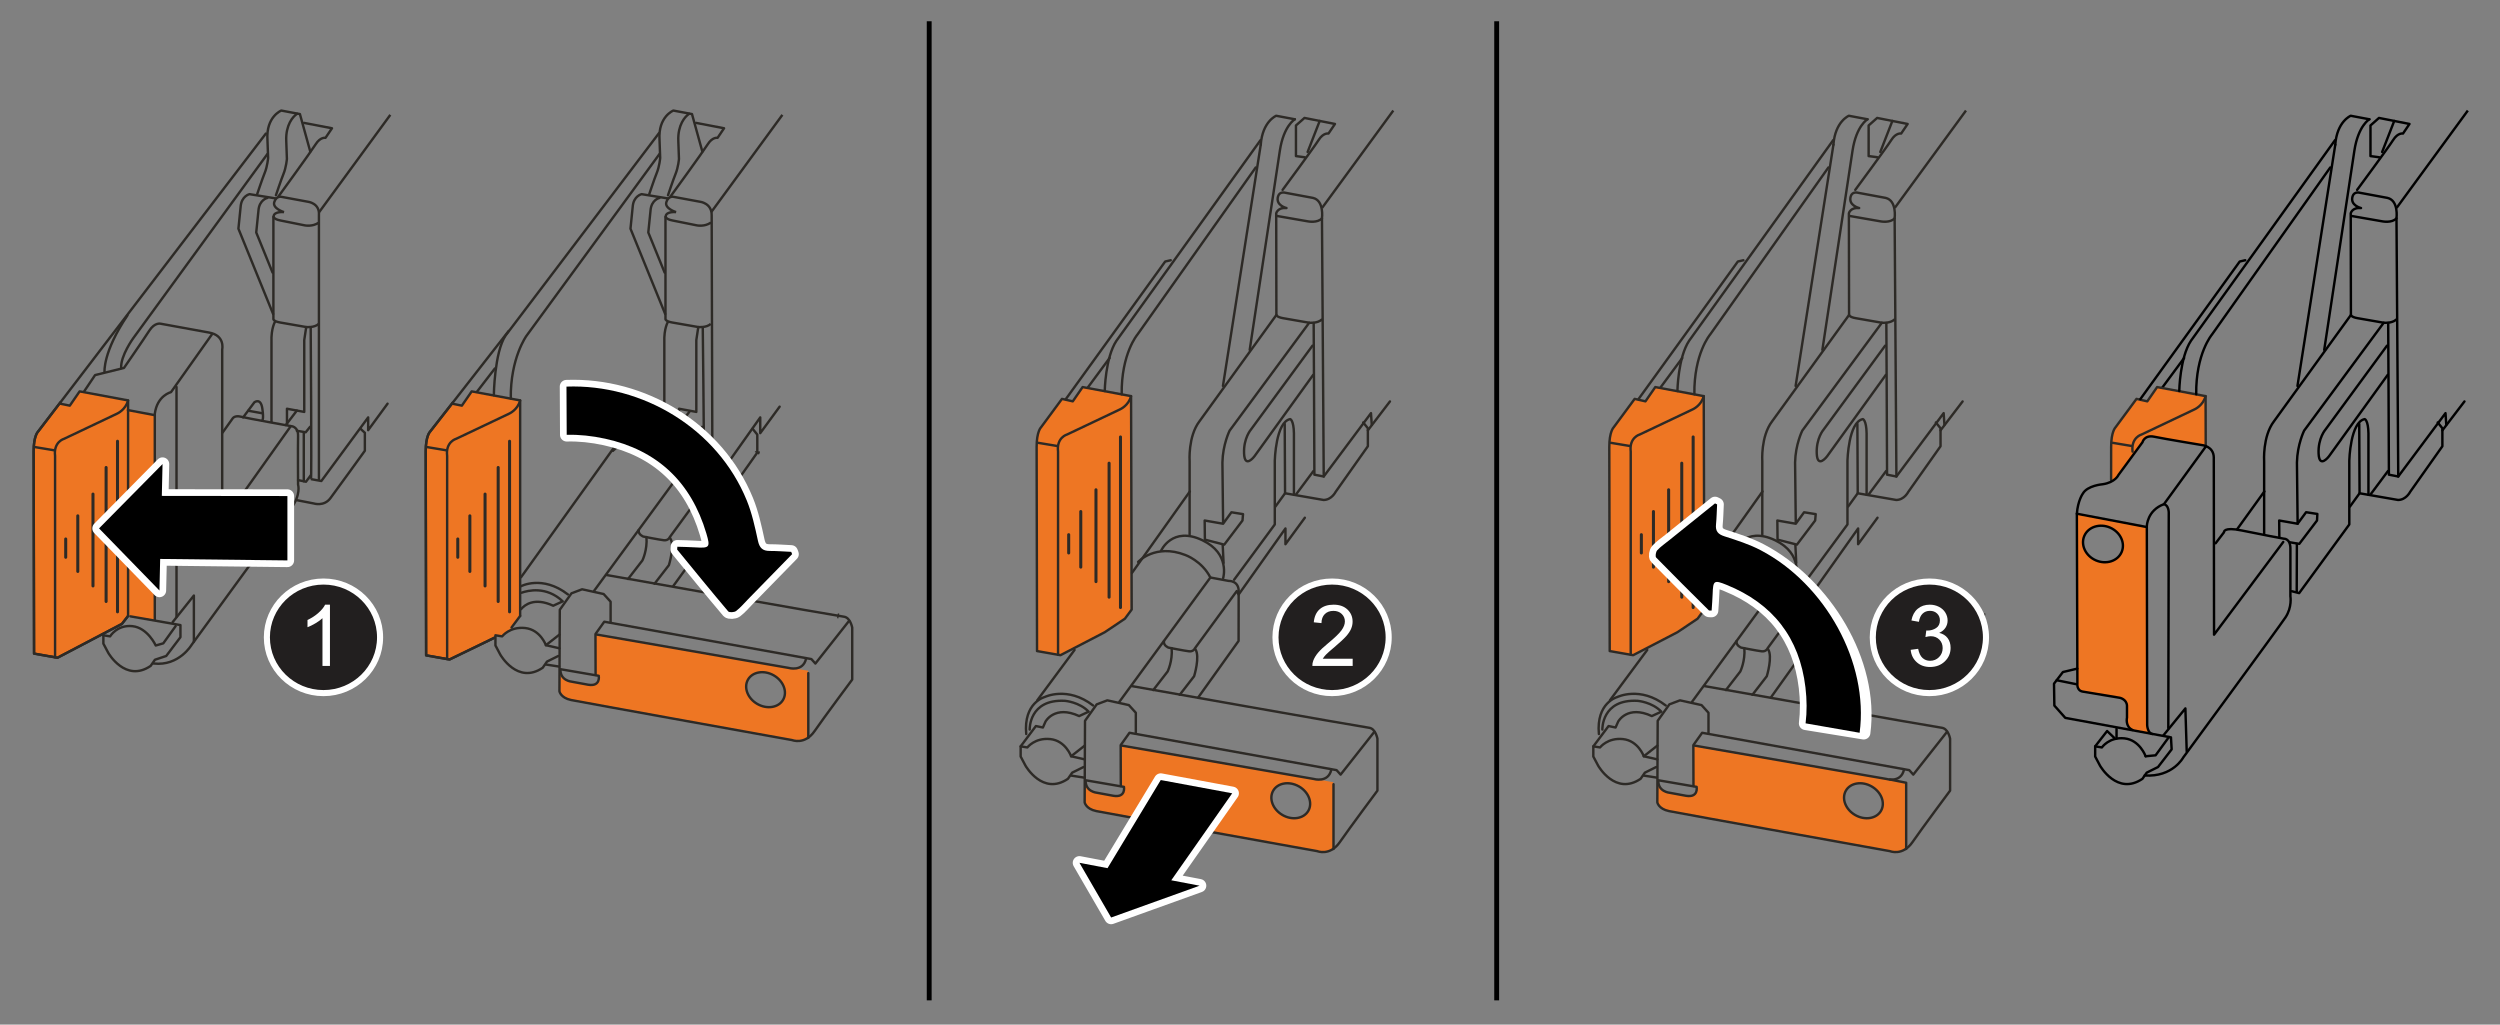 <?xml version="1.0" encoding="UTF-8"?><svg xmlns="http://www.w3.org/2000/svg" width="616.223" height="252.551" viewBox="0 0 616.223 252.551"><rect x="0" y="0" width="616.223" height="252.551" fill="#808080" stroke="none"/><g id="a"><path d="M14.63,99.597l2.51.29,2.607-3.379,11.876,2.221-.097,53.009-1.545,2.124-16.125,8.304-5.504-.966v-50.788s-.097-3.09,1.448-4.635,4.828-6.18,4.828-6.18Z" fill="#ee7623" stroke-width="0"/><path d="M261.719,98.479l2.51.29,2.607-3.379,11.876,2.221-.097,53.009-1.545,2.124-4.481,2.937-11.206,5.891-5.802-1.107-.14-51.17s-.097-3.09,1.448-4.635,4.828-6.18,4.828-6.18Z" fill="#ee7623" stroke-width="0"/><path d="M402.891,98.564l2.51.29,2.607-3.379,11.876,2.221-.097,53.009-1.545,2.124-4.481,2.937-11.206,5.891-5.802-1.107-.14-51.17s-.097-3.09,1.448-4.635,4.828-6.18,4.828-6.18Z" fill="#ee7623" stroke-width="0"/><path d="M543.701,110l.023-12.381-11.876-2.221-2.607,3.379-2.51-.29s-3.283,4.635-4.828,6.18-1.448,4.635-1.448,4.635l.026,9.422s1.418-.943,2.14-2.12,5.545-7.483,5.545-7.483c0,0,.646-1.823,3.039-1.367l12.497,2.246Z" fill="#ee7623" stroke-width="0"/><path d="M111.338,99.597l2.51.29,2.607-3.379,11.876,2.221-.097,53.009-2.373,3.29-2.123,1.775-1.428-.077-11.309,5.79-5.941-1.316v-50.788s-.097-3.09,1.448-4.635,4.828-6.18,4.828-6.18Z" fill="#ee7623" stroke-width="0"/><path d="M417.528,183.966l52.255,8.853.184,16.353s-1.414,1.168-4.119.553l-54.837-9.898s-2.521-1.045-2.459-2.521l.184-4.611s.184,2.213,3.197,2.889,3.996.676,3.996.676c0,0,2.705-.184,2.275-2.275l-.738-.307.061-9.713ZM461.319,193.869c-2.393-1.368-5.236-.897-6.351,1.053s-.079,4.639,2.314,6.007,5.236.897,6.351-1.053.079-4.639-2.314-6.007Z" fill="#ee7623" stroke-width="0"/><path d="M276.367,183.939l52.255,8.853.184,16.353s-1.414,1.168-4.119.553l-54.837-9.898s-2.521-1.045-2.459-2.521l.184-4.611s.184,2.213,3.197,2.889c3.012.676,3.996.676,3.996.676,0,0,2.705-.184,2.275-2.275l-.738-.307.061-9.713ZM320.158,193.841c-2.393-1.368-5.236-.897-6.351,1.053s-.079,4.639,2.314,6.007,5.236.897,6.351-1.053.079-4.639-2.314-6.007Z" fill="#ee7623" stroke-width="0"/><path d="M146.935,156.47l52.255,8.853.184,16.353s-1.414,1.168-4.119.553l-54.837-9.898s-2.521-1.045-2.459-2.521l.184-4.611s.184,2.213,3.197,2.889,3.996.676,3.996.676c0,0,2.705-.184,2.275-2.275l-.738-.307.061-9.713ZM190.726,166.373c-2.393-1.368-5.236-.897-6.351,1.053s-.079,4.639,2.314,6.007,5.236.897,6.351-1.053.079-4.639-2.314-6.007Z" fill="#ee7623" stroke-width="0"/><path d="M511.843,126.643l17.312,3.447.114,48.33s.1,2.147.999,2.397l-4.594-.799s-1.598-.749-1.348-3.445l.15-2.347s-.849-1.947-1.897-2.147-9.087-1.598-9.087-1.598c0,0-1.698.3-1.548-2.946s-.1-40.893-.1-40.893ZM520.069,130.024c-2.537-1.107-5.382-.199-6.354,2.028s.296,4.931,2.833,6.039c2.537,1.107,5.382.199,6.354-2.028.972-2.228-.296-4.931-2.833-6.039Z" fill="#ee7623" stroke-width="0"/><polygon points="31.569 101.17 38.149 102.403 38.149 153.087 31.527 151.736 31.569 101.17" fill="#ee7623" stroke-width="0"/></g><g id="b"><line x1="206.43" y1="151.776" x2="206.765" y2="151.837" fill="none" stroke="#2d2a26" stroke-miterlimit="2" stroke-width="1.211"/><line x1="206.42" y1="151.775" x2="206.432" y2="151.775" fill="none" stroke="#2d2a26" stroke-miterlimit="2" stroke-width="1.211"/><polyline points="186.56 111.705 186.564 111.696 186.588 111.664 186.609 111.632 186.629 111.6 186.641 111.571 186.657 111.535 186.669 111.503 186.681 111.466 186.693 111.43 186.701 111.398 186.705 111.361 186.713 111.329 186.713 111.297 186.713 111.264" fill="none" stroke="#2d2a26" stroke-miterlimit="2" stroke-width="1.211"/><path d="M175.212,54.867c-1.505,1.08-3.435.687-3.435.687,0,0-4.122-.851-6.019-1.21s-1.668-1.08-1.668-1.08c.196-1.21,2.552-.981,2.552-.981,0,0-2.911-.883-2.388-2.486s1.767-1.276,1.767-1.276l6.498,1.203s2.976.322,2.9,3.38l.218,77.965-9.766,13.497" fill="none" stroke="#2d2a26" stroke-miterlimit="10" stroke-width=".6"/><line x1="175.301" y1="52.301" x2="192.852" y2="28.309" fill="none" stroke="#2d2a26" stroke-miterlimit="10" stroke-width=".6"/><path d="M185.517,105.697l1.148,1.428v4.429s-7.956,11.261-7.956,11.261c0,0-.991,1.982-2.973,1.982" fill="none" stroke="#2d2a26" stroke-linecap="round" stroke-linejoin="round" stroke-width=".6"/><path d="M164.032,53.286v25.408s.074.522,1.629.792c1.555.27,6.458,1.127,6.458,1.127,0,0,2.031.206,3.078-.778" fill="none" stroke="#2d2a26" stroke-miterlimit="10" stroke-width=".6"/><path d="M164.678,79.275s-1.059,1.589-.927,5.163v20.604" fill="none" stroke="#2d2a26" stroke-miterlimit="10" stroke-width=".6"/><path d="M192.17,100.238l-4.779,6.528v-3.88l-11.54,16.284-.462-.853-10.314,14.102s-.326.874-1.45.744c-1.124-.13-5.059-.908-5.059-.908,0,0-1.297-.476-1.124-1.6" fill="none" stroke="#2d2a26" stroke-linecap="round" stroke-linejoin="round" stroke-width=".6"/><path d="M173.224,80.667s.282,24.055.307,35.113" fill="none" stroke="#2d2a26" stroke-linecap="round" stroke-linejoin="round" stroke-width=".6"/><polyline points="128.211 151.827 128.211 98.7 116.269 96.472 113.844 99.988 111.48 99.503" fill="none" stroke="#2d2a26" stroke-linecap="round" stroke-linejoin="round" stroke-width=".6"/><path d="M137.894,156.422l-3.334,2.613s-1.362-3.837-5.136-4.235-5.649,2.058-5.649,2.058l-1.655-.265v2.505l1.192,2.251s4.237,7.48,10.459,3.244l1.059-1.522,2.78-1.38" fill="none" stroke="#2d2a26" stroke-linecap="round" stroke-linejoin="round" stroke-width=".6"/><line x1="121.975" y1="90.831" x2="117.559" y2="96.565" fill="none" stroke="#2d2a26" stroke-linecap="round" stroke-linejoin="round" stroke-width=".6"/><line x1="126.09" y1="154.676" x2="128.211" y2="151.827" fill="none" stroke="#2d2a26" stroke-linecap="round" stroke-linejoin="round" stroke-width=".6"/><path d="M125.376,81.585l-19.377,24.826s-1.066,1.024-1.066,4.819l.102,50.311,5.778,1.016,11.158-5.409" fill="none" stroke="#2d2a26" stroke-linecap="round" stroke-linejoin="round" stroke-width=".6"/><path d="M111.609,99.224l-5.609,7.186s-1.066,1.024-1.066,4.819l.102,50.311,5.778,1.016,11.158-5.409" fill="none" stroke="#2d2a26" stroke-linecap="round" stroke-linejoin="round" stroke-width=".6"/><path d="M128.211,98.7c-.618,2.349-2.695,3.253-2.695,3.253l-13.072,6.204s-2.65.723-2.229,4.217v50.07" fill="none" stroke="#2d2a26" stroke-linecap="round" stroke-linejoin="round" stroke-width=".6"/><line x1="105.277" y1="110.205" x2="109.975" y2="110.989" fill="none" stroke="#2d2a26" stroke-linecap="round" stroke-linejoin="round" stroke-width=".6"/><line x1="125.604" y1="108.763" x2="125.604" y2="150.81" fill="none" stroke="#2d2a26" stroke-linecap="round" stroke-linejoin="round" stroke-width=".75"/><line x1="122.795" y1="115.232" x2="122.795" y2="148.257" fill="none" stroke="#2d2a26" stroke-linecap="round" stroke-linejoin="round" stroke-width=".75"/><line x1="119.561" y1="121.786" x2="119.561" y2="144.426" fill="none" stroke="#2d2a26" stroke-linecap="round" stroke-linejoin="round" stroke-width=".75"/><line x1="115.816" y1="127.148" x2="115.816" y2="140.852" fill="none" stroke="#2d2a26" stroke-linecap="round" stroke-linejoin="round" stroke-width=".75"/><line x1="112.837" y1="132.851" x2="112.837" y2="137.362" fill="none" stroke="#2d2a26" stroke-linecap="round" stroke-linejoin="round" stroke-width=".75"/><path d="M128.434,142.277l30.903-43.108s1.667-.859,2.073,1.843.18,3.874.18,3.874" fill="none" stroke="#2d2a26" stroke-linecap="round" stroke-linejoin="round" stroke-width=".6"/><polyline points="167.377 104.641 167.377 100.749 171.634 101.533 171.634 83.831 172.119 80.612" fill="none" stroke="#2d2a26" stroke-linecap="round" stroke-linejoin="round" stroke-width=".6"/><line x1="167.308" y1="104.917" x2="170.029" y2="101.356" fill="none" stroke="#2d2a26" stroke-linecap="round" stroke-linejoin="round" stroke-width=".6"/><polyline points="167.742 106.181 171.992 106.843 173.067 105.207" fill="none" stroke="#2d2a26" stroke-linecap="round" stroke-linejoin="round" stroke-width=".6"/><line x1="157.852" y1="101.244" x2="161.378" y2="101.882" fill="none" stroke="#2d2a26" stroke-linecap="round" stroke-linejoin="round" stroke-width=".6"/><path d="M173.125,37.376l-2.558-9.261-4.596-.865s-3.785,1.514-3.406,7.218l.162,4.461s-.162,2.055-.865,3.758c-.554,1.343-1.838,5.191-1.838,5.191" fill="none" stroke="#2d2a26" stroke-linecap="round" stroke-linejoin="round" stroke-width=".6"/><path d="M169.869,28.043c-1.047.693-2.826,2.755-2.673,6.671l.162,4.461s-.162,2.055-.865,3.758c-.554,1.343-1.838,5.191-1.838,5.191" fill="none" stroke="#2d2a26" stroke-linecap="round" stroke-linejoin="round" stroke-width=".6"/><path d="M162.582,37.923l-32.797,44.832s-4.008,5.472-3.883,15.494" fill="none" stroke="#2d2a26" stroke-linecap="round" stroke-linejoin="round" stroke-width=".6"/><path d="M171.594,30.294l6.877,1.32-1.598,2.362s-1.25-.278-2.431,1.598-9.17,12.852-9.17,12.852" fill="none" stroke="#2d2a26" stroke-linecap="round" stroke-linejoin="round" stroke-width=".6"/><path d="M164.647,48.912l-6.498-1.053s-2.018.44-2.199,3.156l-.543,5.355,8.554,21.022" fill="none" stroke="#2d2a26" stroke-linecap="round" stroke-linejoin="round" stroke-width=".6"/><path d="M162.541,48.79s-2.018.44-2.199,3.156l-.543,5.355,4.022,9.884" fill="none" stroke="#2d2a26" stroke-linecap="round" stroke-linejoin="round" stroke-width=".6"/><path d="M128.344,144.529s5.316-2.883,11.623,1.982" fill="none" stroke="#2d2a26" stroke-linecap="round" stroke-linejoin="round" stroke-width=".6"/><path d="M128.435,150.15c.847-1.011,3.253-3.009,7.927-.846l2.343-1.081c-4.028-3.808-8.592-2.676-10.159-2.118" fill="none" stroke="#2d2a26" stroke-linecap="round" stroke-linejoin="round" stroke-width=".6"/><path d="M150.508,153.417v-5.103l-1.712-1.892-5.316-1.171-2.613.991-2.883,4.054-.09,20.092s.27,1.622,2.883,2.162,54.443,9.87,54.443,9.87c0,0,3.13,1.302,5.562-2.212,2.433-3.514,9.28-12.704,9.28-12.704v-12.794s-.45-2.523-2.072-2.703-58.474-10.271-58.474-10.271" fill="none" stroke="#2d2a26" stroke-linecap="round" stroke-linejoin="round" stroke-width=".6"/><polyline points="146.807 166.36 146.776 156.285 148.947 153.246 199.995 162.454 200.985 163.556 209.304 153.009" fill="none" stroke="#2d2a26" stroke-linecap="round" stroke-linejoin="round" stroke-width=".6"/><path d="M198.693,162.345c-.76,3.364-4.341,2.279-4.341,2.279l-47.359-8.231" fill="none" stroke="#2d2a26" stroke-linecap="round" stroke-linejoin="round" stroke-width=".6"/><line x1="199.236" y1="181.878" x2="199.236" y2="165.926" fill="none" stroke="#2d2a26" stroke-linecap="round" stroke-linejoin="round" stroke-width=".6"/><path d="M138.142,164.949l9.441,1.628s.527,2.713-2.589,2.202l-4.124-.76s-2.837-.248-2.728-3.07Z" fill="none" stroke="#2d2a26" stroke-linecap="round" stroke-linejoin="round" stroke-width=".6"/><line x1="156.722" y1="103.048" x2="156.722" y2="108.499" fill="none" stroke="#2d2a26" stroke-linecap="round" stroke-linejoin="round" stroke-width=".6"/><path d="M151.077,111.128s4.214-4.6,11.636-1.701c0,0,4.076,1.436,6.174,5.55l-22.434,30.633" fill="none" stroke="#2d2a26" stroke-linecap="round" stroke-linejoin="round" stroke-width=".6"/><path d="M154.804,142.719l3.546-4.583s1.254-2.551.995-5.751" fill="none" stroke="#2d2a26" stroke-linecap="round" stroke-linejoin="round" stroke-width=".6"/><path d="M161.333,143.886l3.546-4.583s1.513-4.886.303-6.659" fill="none" stroke="#2d2a26" stroke-linecap="round" stroke-linejoin="round" stroke-width=".6"/><ellipse cx="188.7" cy="169.998" rx="4.066" ry="4.991" transform="translate(-52.542 249.43) rotate(-60.24)" fill="none" stroke="#2d2a26" stroke-linecap="round" stroke-linejoin="round" stroke-width=".6"/><path d="M157.19,107.06s4.323-3.517,9.819-1.172,5.203,9.599,5.203,9.599" fill="none" stroke="#2d2a26" stroke-linecap="round" stroke-linejoin="round" stroke-width=".6"/><line x1="168.888" y1="114.977" x2="175.216" y2="116.22" fill="none" stroke="#2d2a26" stroke-linecap="round" stroke-linejoin="round" stroke-width=".6"/><line x1="171.992" y1="106.843" x2="171.992" y2="112.814" fill="none" stroke="#2d2a26" stroke-miterlimit="10" stroke-width=".6"/><path d="M121.724,97.444s.138-10.609,2.894-14.744l37.813-49.884" fill="none" stroke="#2d2a26" stroke-linecap="round" stroke-linejoin="round" stroke-width=".6"/><line x1="134.561" y1="159.035" x2="137.905" y2="159.797" fill="none" stroke="#2d2a26" stroke-linecap="round" stroke-linejoin="round" stroke-width=".6"/><line x1="134.561" y1="163.797" x2="137.801" y2="164.3" fill="none" stroke="#2d2a26" stroke-linecap="round" stroke-linejoin="round" stroke-width=".6"/><path d="M295.328,171.943l9.97-13.959.019-12.084c.118-2.831-2.477-2.713-2.477-2.713l-4.494-.834" fill="none" stroke="#2d2a26" stroke-linecap="round" stroke-linejoin="round" stroke-width=".6"/><line x1="325.884" y1="51.241" x2="343.435" y2="27.249" fill="none" stroke="#2d2a26" stroke-miterlimit="10" stroke-width=".6"/><path d="M314.385,124.858l2.366-3.272,9.483,1.649c1.982,0,2.973-1.982,2.973-1.982l7.956-11.261v-4.429s-1.148-1.428-1.148-1.428" fill="none" stroke="#2d2a26" stroke-linecap="round" stroke-linejoin="round" stroke-width=".6"/><path d="M325.781,78.774c-1.047.984-3.078.778-3.078.778,0,0-4.903-.857-6.458-1.127-1.555-.27-1.629-.792-1.629-.792l-.043-25.059s.355-1.495,2.534-1.293c0,0-2.771-.639-2.078-2.889.406-1.318,1.834-.869,1.834-.869l6.77,1.258c2.816.659,2.217,5.032,2.217,5.032l.434,63.637" fill="none" stroke="#2d2a26" stroke-linecap="round" stroke-linejoin="round" stroke-width=".6"/><path d="M321.628,127.615l-4.779,6.528v-3.88l-11.54,16.284-.462-.853-10.314,14.102s-.326.874-1.45.744c-1.124-.13-5.059-.908-5.059-.908,0,0-1.297-.476-1.124-1.6" fill="none" stroke="#2d2a26" stroke-linecap="round" stroke-linejoin="round" stroke-width=".6"/><path d="M323.807,79.607s.148,26.337.173,37.395l2.304.448,11.648-15.615.192,2.88" fill="none" stroke="#2d2a26" stroke-linecap="round" stroke-linejoin="round" stroke-width=".6"/><path d="M267.353,183.799l-3.334,2.613s-1.362-3.837-5.136-4.235c-3.773-.397-5.649,2.058-5.649,2.058l-1.655-.265v2.505l1.192,2.251s4.237,7.48,10.459,3.244l1.059-1.522,2.78-1.38" fill="none" stroke="#2d2a26" stroke-linecap="round" stroke-linejoin="round" stroke-width=".6"/><line x1="273.501" y1="88.251" x2="268.142" y2="95.504" fill="none" stroke="#2d2a26" stroke-linecap="round" stroke-linejoin="round" stroke-width=".6"/><path d="M278.947,150.241l-.152-52.601-11.942-2.229-2.425,3.516-2.657-.608-5.188,7.031s-1.066,1.024-1.066,4.819l.102,50.311,5.778,1.016,10.909-5.657,4.974-3.336,1.668-2.263Z" fill="none" stroke="#2d2a26" stroke-linecap="round" stroke-linejoin="round" stroke-width=".6"/><path d="M278.794,97.64c-.618,2.349-2.695,3.253-2.695,3.253l-13.072,6.204s-2.65.723-2.229,4.217v50.07" fill="none" stroke="#2d2a26" stroke-linecap="round" stroke-linejoin="round" stroke-width=".6"/><line x1="255.86" y1="109.145" x2="260.558" y2="109.928" fill="none" stroke="#2d2a26" stroke-linecap="round" stroke-linejoin="round" stroke-width=".6"/><line x1="276.187" y1="107.703" x2="276.187" y2="149.75" fill="none" stroke="#2d2a26" stroke-linecap="round" stroke-linejoin="round" stroke-width=".75"/><line x1="273.378" y1="114.172" x2="273.378" y2="147.196" fill="none" stroke="#2d2a26" stroke-linecap="round" stroke-linejoin="round" stroke-width=".75"/><line x1="270.144" y1="120.726" x2="270.144" y2="143.366" fill="none" stroke="#2d2a26" stroke-linecap="round" stroke-linejoin="round" stroke-width=".75"/><line x1="266.399" y1="126.088" x2="266.399" y2="139.791" fill="none" stroke="#2d2a26" stroke-linecap="round" stroke-linejoin="round" stroke-width=".75"/><line x1="263.42" y1="131.791" x2="263.42" y2="136.302" fill="none" stroke="#2d2a26" stroke-linecap="round" stroke-linejoin="round" stroke-width=".75"/><line x1="279.017" y1="141.217" x2="293.287" y2="121.134" fill="none" stroke="#2d2a26" stroke-linecap="round" stroke-linejoin="round" stroke-width=".6"/><path d="M319.166,29.4l-4.596-.865s-3.391,1.38-3.81,7.138" fill="none" stroke="#2d2a26" stroke-linecap="round" stroke-linejoin="round" stroke-width=".6"/><path d="M309.522,41.283l-29.154,41.178s-4.008,4.706-3.883,14.727" fill="none" stroke="#2d2a26" stroke-linecap="round" stroke-linejoin="round" stroke-width=".6"/><path d="M316.144,46.804s7.7-10.415,8.881-12.29,2.431-1.598,2.431-1.598l1.598-2.362-3.761-.742-3.757-.741-2.097,1.857v7.548l2.217.3" fill="none" stroke="#2d2a26" stroke-linecap="round" stroke-linejoin="round" stroke-width=".6"/><path d="M269.425,173.888c-6.307-4.865-11.945-2.071-11.945-2.071,0,0-5.24,1.37-4.526,9.111" fill="none" stroke="#2d2a26" stroke-linecap="round" stroke-linejoin="round" stroke-width=".6"/><path d="M253.806,179.825s-.239-7.571,8.715-7.076c0,0,3.558.306,5.822,2.672l-2.343,1.081c-6.037-2.793-8.289,1.351-8.289,1.351l-.648,1.467-1.727-.357-3.756,5.007" fill="none" stroke="#2d2a26" stroke-linecap="round" stroke-linejoin="round" stroke-width=".6"/><path d="M279.967,180.794v-5.103l-1.712-1.892-5.316-1.171-2.613.991-2.883,4.054-.09,20.092s.27,1.622,2.883,2.162c2.613.541,54.443,9.87,54.443,9.87,0,0,3.13,1.302,5.562-2.212s9.28-12.704,9.28-12.704v-12.794s-.45-2.523-2.072-2.703-58.474-10.271-58.474-10.271" fill="none" stroke="#2d2a26" stroke-linecap="round" stroke-linejoin="round" stroke-width=".6"/><polyline points="276.266 193.737 276.235 183.662 278.405 180.623 329.454 189.83 330.444 190.932 338.762 180.385" fill="none" stroke="#2d2a26" stroke-linecap="round" stroke-linejoin="round" stroke-width=".6"/><path d="M328.152,189.722c-.76,3.364-4.341,2.279-4.341,2.279l-47.359-8.231" fill="none" stroke="#2d2a26" stroke-linecap="round" stroke-linejoin="round" stroke-width=".6"/><line x1="328.694" y1="209.254" x2="328.694" y2="193.303" fill="none" stroke="#2d2a26" stroke-linecap="round" stroke-linejoin="round" stroke-width=".6"/><path d="M267.601,192.326l9.441,1.628s.527,2.713-2.589,2.202l-4.124-.76s-2.837-.248-2.728-3.07Z" fill="none" stroke="#2d2a26" stroke-linecap="round" stroke-linejoin="round" stroke-width=".6"/><path d="M280.536,138.504s4.214-4.6,11.636-1.701c0,0,4.076,1.436,6.174,5.55l-22.434,30.633" fill="none" stroke="#2d2a26" stroke-linecap="round" stroke-linejoin="round" stroke-width=".6"/><path d="M284.263,170.095l3.546-4.583s1.254-2.551.995-5.751" fill="none" stroke="#2d2a26" stroke-linecap="round" stroke-linejoin="round" stroke-width=".6"/><path d="M290.792,171.263l3.546-4.583s1.513-4.886.303-6.659" fill="none" stroke="#2d2a26" stroke-linecap="round" stroke-linejoin="round" stroke-width=".6"/><ellipse cx="318.159" cy="197.375" rx="4.066" ry="4.991" transform="translate(-11.108 375.603) rotate(-60.24)" fill="none" stroke="#2d2a26" stroke-linecap="round" stroke-linejoin="round" stroke-width=".6"/><path d="M272.307,96.383s.138-8.27,2.894-12.405l35.487-49.412" fill="none" stroke="#2d2a26" stroke-linecap="round" stroke-linejoin="round" stroke-width=".6"/><line x1="264.019" y1="186.412" x2="267.363" y2="187.174" fill="none" stroke="#2d2a26" stroke-linecap="round" stroke-linejoin="round" stroke-width=".6"/><line x1="264.019" y1="191.174" x2="267.26" y2="191.677" fill="none" stroke="#2d2a26" stroke-linecap="round" stroke-linejoin="round" stroke-width=".6"/><line x1="255.693" y1="172.591" x2="264.864" y2="160.205" fill="none" stroke="#2d2a26" stroke-linecap="round" stroke-linejoin="round" stroke-width=".6"/><path d="M304.197,142.893l10.025-13.622v-15.745s.234-9.551,3.807-10.22c0,0,.852.254.911,3.498v15.155" fill="none" stroke="#2d2a26" stroke-linecap="round" stroke-linejoin="round" stroke-width=".6"/><path d="M293.228,131.748v-18.045s-.413-6.133,2.418-9.848l18.969-26.223" fill="none" stroke="#2d2a26" stroke-linecap="round" stroke-linejoin="round" stroke-width=".6"/><line x1="316.668" y1="104.504" x2="316.752" y2="121.586" fill="none" stroke="#2d2a26" stroke-linecap="round" stroke-linejoin="round" stroke-width=".6"/><line x1="337.164" y1="106.074" x2="342.603" y2="98.955" fill="none" stroke="#2d2a26" stroke-linecap="round" stroke-linejoin="round" stroke-width=".6"/><polyline points="262.713 98.375 287.208 64.459 288.569 64.145" fill="none" stroke="#2d2a26" stroke-linecap="round" stroke-linejoin="round" stroke-width=".6"/><line x1="310.761" y1="35.672" x2="301.444" y2="95.13" fill="none" stroke="#2d2a26" stroke-linecap="round" stroke-linejoin="round" stroke-width=".6"/><path d="M319.166,29.4s-2.753,1.562-3.695,7.738l-7.432,49.095" fill="none" stroke="#2d2a26" stroke-linecap="round" stroke-linejoin="round" stroke-width=".6"/><line x1="322.315" y1="37.459" x2="325.293" y2="29.812" fill="none" stroke="#2d2a26" stroke-linecap="round" stroke-linejoin="round" stroke-width=".6"/><path d="M314.811,53.244l7.618,1.327s2.319.451,3.42-.757" fill="none" stroke="#2d2a26" stroke-linecap="round" stroke-linejoin="round" stroke-width=".6"/><path d="M323.51,85.207l-15.165,20.672s-1.864,2.118-1.694,5.93,2.542.678,2.542.678l14.487-20.079" fill="none" stroke="#2d2a26" stroke-linecap="round" stroke-linejoin="round" stroke-width=".6"/><path d="M286.168,135.8s2.72-6.237,10.235-2.626c6.912,3.322,5.091,9.324,5.091,9.324" fill="none" stroke="#2d2a26" stroke-linecap="round" stroke-linejoin="round" stroke-width=".6"/><path d="M301.483,129.093l2.049-2.821,2.863.457-.133,1.57-4.501,5.948-4.769-1.232-.054-4.715,4.545.794-.169-15.08c.085-4.49,1.779-7.879,1.779-7.879l19.61-26.582" fill="none" stroke="#2d2a26" stroke-linecap="round" stroke-linejoin="round" stroke-width=".6"/><line x1="301.6" y1="138.747" x2="301.386" y2="134.407" fill="none" stroke="#2d2a26" stroke-linecap="round" stroke-linejoin="round" stroke-width=".6"/><line x1="319.468" y1="121.855" x2="323.742" y2="116.115" fill="none" stroke="#2d2a26" stroke-linecap="round" stroke-linejoin="round" stroke-width=".6"/><line x1="590.742" y1="51.241" x2="608.292" y2="27.249" fill="none" stroke="#000" stroke-miterlimit="10" stroke-width=".6"/><path d="M579.242,124.858l2.366-3.272,9.483,1.649c1.982,0,2.973-1.982,2.973-1.982l7.956-11.261v-4.429s-1.148-1.428-1.148-1.428" fill="none" stroke="#000" stroke-linecap="round" stroke-linejoin="round" stroke-width=".6"/><path d="M590.638,78.774c-1.047.984-3.078.778-3.078.778,0,0-4.903-.857-6.458-1.127-1.555-.27-1.629-.792-1.629-.792l-.043-25.059s.355-1.495,2.534-1.293c0,0-2.771-.639-2.078-2.889.406-1.318,1.834-.869,1.834-.869l6.77,1.258c2.816.659,2.217,5.032,2.217,5.032l.434,63.637" fill="none" stroke="#000" stroke-linecap="round" stroke-linejoin="round" stroke-width=".6"/><path d="M588.664,79.607s.148,26.337.173,37.395l2.304.448,11.648-15.615.192,2.88" fill="none" stroke="#000" stroke-linecap="round" stroke-linejoin="round" stroke-width=".6"/><path d="M512.024,164.809l-3.54.843-2.192,2.866.084,5.395,2.697,3.035,26.048,4.805.169,2.95-3.363,4.364-2.78,1.38-1.059,1.522c-6.222,4.237-10.459-3.244-10.459-3.244l-1.192-2.251v-2.505l1.655.265s1.801-2.627,5.574-2.23c3.773.397,5.211,4.407,5.211,4.407" fill="none" stroke="#000" stroke-linecap="round" stroke-linejoin="round" stroke-width=".6"/><line x1="538.358" y1="88.251" x2="532.999" y2="95.504" fill="none" stroke="#000" stroke-linecap="round" stroke-linejoin="round" stroke-width=".6"/><path d="M543.687,110.095l-.036-12.455-11.942-2.229-2.425,3.516-2.657-.608-5.188,7.031s-1.066,1.024-1.066,4.819l-.008,8.164" fill="none" stroke="#2d2a26" stroke-linecap="round" stroke-linejoin="round" stroke-width=".6"/><path d="M543.651,97.64c-.618,2.349-2.695,3.253-2.695,3.253l-13.072,6.204s-2.65.723-2.229,4.217" fill="none" stroke="#2d2a26" stroke-linecap="round" stroke-linejoin="round" stroke-width=".6"/><line x1="520.717" y1="109.145" x2="525.415" y2="109.928" fill="none" stroke="#2d2a26" stroke-linecap="round" stroke-linejoin="round" stroke-width=".6"/><line x1="551.435" y1="130.442" x2="558.144" y2="121.134" fill="none" stroke="#000" stroke-linecap="round" stroke-linejoin="round" stroke-width=".6"/><path d="M584.023,29.4l-4.596-.865s-3.391,1.38-3.81,7.138" fill="none" stroke="#000" stroke-linecap="round" stroke-linejoin="round" stroke-width=".6"/><path d="M574.38,41.283l-29.154,41.178s-4.008,4.706-3.883,14.727" fill="none" stroke="#000" stroke-linecap="round" stroke-linejoin="round" stroke-width=".6"/><path d="M581.002,46.804s7.7-10.415,8.881-12.29,2.431-1.598,2.431-1.598l1.598-2.362-3.761-.742-3.757-.741-2.097,1.857v7.548l2.217.3" fill="none" stroke="#000" stroke-linecap="round" stroke-linejoin="round" stroke-width=".6"/><polyline points="516.437 183.97 519.377 180.192 521.138 181.878" fill="none" stroke="#000" stroke-linecap="round" stroke-linejoin="round" stroke-width=".6"/><path d="M537.164,96.383s.138-8.27,2.894-12.405l35.487-49.412" fill="none" stroke="#000" stroke-linecap="round" stroke-linejoin="round" stroke-width=".6"/><polyline points="528.876 186.412 531.332 186.175 534.617 181.668" fill="none" stroke="#000" stroke-linecap="round" stroke-linejoin="round" stroke-width=".6"/><path d="M583.796,121.959v-15.155c-.059-3.243-.911-3.498-.911-3.498-3.573.669-3.807,10.22-3.807,10.22v15.745l-12.363,16.927-1.81-.467" fill="none" stroke="#000" stroke-linecap="round" stroke-linejoin="round" stroke-width=".6"/><path d="M558.085,131.748v-18.045s-.413-6.133,2.418-9.848l18.969-26.223" fill="none" stroke="#000" stroke-linecap="round" stroke-linejoin="round" stroke-width=".6"/><line x1="581.525" y1="104.504" x2="581.609" y2="121.586" fill="none" stroke="#000" stroke-linecap="round" stroke-linejoin="round" stroke-width=".6"/><line x1="602.021" y1="106.074" x2="607.46" y2="98.955" fill="none" stroke="#000" stroke-linecap="round" stroke-linejoin="round" stroke-width=".6"/><polyline points="527.57 98.375 552.065 64.459 553.426 64.145" fill="none" stroke="#000" stroke-linecap="round" stroke-linejoin="round" stroke-width=".6"/><line x1="575.618" y1="35.672" x2="566.301" y2="95.13" fill="none" stroke="#000" stroke-linecap="round" stroke-linejoin="round" stroke-width=".6"/><path d="M584.023,29.4s-2.753,1.562-3.695,7.738l-7.432,49.095" fill="none" stroke="#000" stroke-linecap="round" stroke-linejoin="round" stroke-width=".6"/><line x1="587.172" y1="37.459" x2="590.15" y2="29.812" fill="none" stroke="#000" stroke-linecap="round" stroke-linejoin="round" stroke-width=".6"/><path d="M579.668,53.244l7.618,1.327s2.319.451,3.42-.757" fill="none" stroke="#000" stroke-linecap="round" stroke-linejoin="round" stroke-width=".6"/><path d="M588.367,85.207l-15.165,20.672s-1.864,2.118-1.694,5.93,2.542.678,2.542.678l14.487-20.079" fill="none" stroke="#000" stroke-linecap="round" stroke-linejoin="round" stroke-width=".6"/><path d="M561.831,132.425l-.036-4.126,4.545.794-.169-15.08c.085-4.49,1.779-7.879,1.779-7.879l19.61-26.582" fill="none" stroke="#000" stroke-linecap="round" stroke-linejoin="round" stroke-width=".6"/><polyline points="566.34 129.093 568.43 126.257 571.202 126.683 571.119 128.299 566.749 134.055 564.407 133.665" fill="none" stroke="#000" stroke-linecap="round" stroke-linejoin="round" stroke-width=".6"/><line x1="584.326" y1="121.855" x2="588.599" y2="116.115" fill="none" stroke="#000" stroke-linecap="round" stroke-linejoin="round" stroke-width=".6"/><path d="M562.796,133.589l-17.058,22.851-.032-21.885-.032-21.821c-.064-2.768-2.897-3.025-2.897-3.025,0,0-9.333-1.545-11.779-2.06-2.446-.515-2.897,1.352-2.897,1.352l-5.92,8.057s-.785,1.865-3.927,2.307c0,0-3.731.295-4.86,2.307,0,0-1.227,1.669-1.473,4.958l.133,41.825s-.253,1.771,1.349,2.023,9.106,1.518,9.106,1.518c0,0,1.686.337,1.771,1.939v2.951s-.506,2.192,1.349,3.035" fill="none" stroke="#000" stroke-linecap="round" stroke-linejoin="round" stroke-width=".6"/><path d="M546.125,133.911l2.06-2.703s-.257-1.416,4.377-.451,10.368,2.023,10.368,2.023c0,0,1.665-.106,1.63,2.516v11.693s.461,2.657-1.205,5.173c-1.665,2.516-25.185,34.513-25.185,34.513,0,0-2.614,4.948-9.536,4.465" fill="none" stroke="#000" stroke-linecap="round" stroke-linejoin="round" stroke-width=".6"/><path d="M530.519,180.932c-1.18-.253-1.265-2.192-1.265-2.192l-.084-49.069s.084-3.878,4.216-5.396l10.302-14.18" fill="none" stroke="#000" stroke-linecap="round" stroke-linejoin="round" stroke-width=".6"/><line x1="511.922" y1="126.629" x2="529.04" y2="129.888" fill="none" stroke="#000" stroke-linecap="round" stroke-linejoin="round" stroke-width=".6"/><ellipse cx="518.357" cy="134.085" rx="4.401" ry="5.012" transform="translate(188.104 555.518) rotate(-66.419)" fill="none" stroke="#000" stroke-linecap="round" stroke-linejoin="round" stroke-width=".6"/><polyline points="533.264 181.252 538.673 174.614 539.001 185.186" fill="none" stroke="#000" stroke-linecap="round" stroke-linejoin="round" stroke-width=".6"/><path d="M534.464,179.439l.111-53.099s-.003-1.834-1.19-2.064" fill="none" stroke="#000" stroke-linecap="round" stroke-linejoin="round" stroke-width=".6"/><line x1="566.157" y1="134.067" x2="566.116" y2="145.789" fill="none" stroke="#000" stroke-linecap="round" stroke-linejoin="round" stroke-width=".6"/><line x1="506.959" y1="167.669" x2="511.709" y2="168.635" fill="none" stroke="#000" stroke-linecap="round" stroke-linejoin="round" stroke-width=".6"/><line x1="521.704" y1="182.047" x2="521.704" y2="179.627" fill="none" stroke="#000" stroke-linecap="round" stroke-linejoin="round" stroke-width=".6"/><path d="M78.611,118.331V53.021c.241-2.976-2.735-3.298-2.735-3.298l-6.498-1.203s-1.243-.327-1.767,1.276,2.388,2.486,2.388,2.486c0,0-2.355-.229-2.552.981,0,0-.229.72,1.668,1.08s6.019,1.21,6.019,1.21c0,0,1.93.393,3.435-.687" fill="none" stroke="#2d2a26" stroke-miterlimit="10" stroke-width=".6"/><line x1="78.66" y1="52.301" x2="96.21" y2="28.309" fill="none" stroke="#2d2a26" stroke-miterlimit="10" stroke-width=".6"/><path d="M73.148,123.285l4.196.816s2.506.816,4.08-1.282c1.574-2.098,8.509-11.715,8.509-11.715v-4.429l-1.057-.977" fill="none" stroke="#2d2a26" stroke-linecap="round" stroke-linejoin="round" stroke-width=".6"/><path d="M67.391,53.286v25.408s.074.522,1.629.792c1.555.27,6.458,1.127,6.458,1.127,0,0,2.031.206,3.078-.778" fill="none" stroke="#2d2a26" stroke-miterlimit="10" stroke-width=".6"/><path d="M67.845,79.211s-1.059,1.589-.927,5.163v19.66" fill="none" stroke="#2d2a26" stroke-miterlimit="10" stroke-width=".6"/><path d="M76.583,80.667s.274,37.642.062,37.43l2.564.466,11.54-15.678v3.147l4.779-6.528" fill="none" stroke="#2d2a26" stroke-linecap="round" stroke-linejoin="round" stroke-width=".6"/><path d="M54.871,106.616l2.449-3.442s.463-.861,2.052-.463,12.312,2.317,12.312,2.317c0,0,1.853,0,1.787,2.449s0,11.981,0,11.981c0,0,.794,2.449-1.787,5.958l-24.426,33.495s-3.111,5.362-9.4,4.634" fill="none" stroke="#2d2a26" stroke-linecap="round" stroke-linejoin="round" stroke-width=".6"/><polyline points="31.57 151.827 31.57 98.7 19.628 96.472 17.203 99.988 14.839 99.503" fill="none" stroke="#2d2a26" stroke-linecap="round" stroke-linejoin="round" stroke-width=".6"/><path d="M25.48,156.594v2.052l1.192,2.251s4.237,7.48,10.459,3.244l1.059-1.522,2.78-.927,3.508-4.634v-2.979l-12.312-2.147" fill="none" stroke="#2d2a26" stroke-linecap="round" stroke-linejoin="round" stroke-width=".6"/><path d="M43.286,154.343l-3.045,4.237-1.853.53s-1.986-4.369-5.759-4.766-5.494,2.515-5.494,2.515l-1.655-.265" fill="none" stroke="#2d2a26" stroke-linecap="round" stroke-linejoin="round" stroke-width=".6"/><polyline points="42.558 153.35 47.788 146.797 47.788 158.182" fill="none" stroke="#2d2a26" stroke-linecap="round" stroke-linejoin="round" stroke-width=".6"/><path d="M71.684,105.027l-16.914,23.808v-42.723s.778-3.459-3.286-4.151l-11.848-2.162s-1.47-.432-2.854,1.73-6.227,9.167-6.227,9.167l-7.119,1.759-2.777,4.138" fill="none" stroke="#2d2a26" stroke-linecap="round" stroke-linejoin="round" stroke-width=".6"/><path d="M65.526,32.931L9.358,106.411s-1.066,1.024-1.066,4.819l.102,49.877,5.778,1.016,15.88-8.339,1.517-1.956" fill="none" stroke="#2d2a26" stroke-linecap="round" stroke-linejoin="round" stroke-width=".6"/><path d="M14.878,99.189l-5.52,7.222s-1.066,1.024-1.066,4.819l.102,49.877,5.778,1.016,15.88-8.339,1.517-1.956" fill="none" stroke="#2d2a26" stroke-linecap="round" stroke-linejoin="round" stroke-width=".6"/><line x1="43.507" y1="152.062" x2="43.507" y2="95.389" fill="none" stroke="#2d2a26" stroke-linecap="round" stroke-linejoin="round" stroke-width=".6"/><path d="M52.259,82.389l-10.111,14.274s-3.399.798-3.993,5.327v50.782" fill="none" stroke="#2d2a26" stroke-linecap="round" stroke-linejoin="round" stroke-width=".6"/><line x1="31.527" y1="101.082" x2="38.055" y2="102.315" fill="none" stroke="#2d2a26" stroke-linecap="round" stroke-linejoin="round" stroke-width=".6"/><path d="M31.57,98.7c-.618,2.349-2.695,3.253-2.695,3.253l-13.072,6.204s-2.65.723-2.229,4.217v49.636" fill="none" stroke="#2d2a26" stroke-linecap="round" stroke-linejoin="round" stroke-width=".6"/><line x1="8.635" y1="110.205" x2="13.334" y2="110.989" fill="none" stroke="#2d2a26" stroke-linecap="round" stroke-linejoin="round" stroke-width=".6"/><line x1="28.963" y1="108.763" x2="28.963" y2="150.81" fill="none" stroke="#2d2a26" stroke-linecap="round" stroke-linejoin="round" stroke-width=".75"/><line x1="26.154" y1="115.232" x2="26.154" y2="148.257" fill="none" stroke="#2d2a26" stroke-linecap="round" stroke-linejoin="round" stroke-width=".75"/><line x1="22.92" y1="121.786" x2="22.92" y2="144.426" fill="none" stroke="#2d2a26" stroke-linecap="round" stroke-linejoin="round" stroke-width=".75"/><line x1="19.175" y1="127.148" x2="19.175" y2="140.852" fill="none" stroke="#2d2a26" stroke-linecap="round" stroke-linejoin="round" stroke-width=".75"/><line x1="16.196" y1="132.851" x2="16.196" y2="137.362" fill="none" stroke="#2d2a26" stroke-linecap="round" stroke-linejoin="round" stroke-width=".75"/><path d="M59.926,102.884l2.77-3.716s1.554-1.216,1.959,1.486,0,2.973,0,2.973" fill="none" stroke="#2d2a26" stroke-linecap="round" stroke-linejoin="round" stroke-width=".6"/><polyline points="70.736 104.641 70.736 100.749 74.993 101.533 74.993 83.831 75.478 80.612" fill="none" stroke="#2d2a26" stroke-linecap="round" stroke-linejoin="round" stroke-width=".6"/><line x1="70.447" y1="104.77" x2="73.168" y2="101.21" fill="none" stroke="#2d2a26" stroke-linecap="round" stroke-linejoin="round" stroke-width=".6"/><polyline points="73.168 106.181 75.351 106.55 76.426 105.207" fill="none" stroke="#2d2a26" stroke-linecap="round" stroke-linejoin="round" stroke-width=".6"/><line x1="74.881" y1="106.685" x2="74.881" y2="118.608" fill="none" stroke="#2d2a26" stroke-linecap="round" stroke-linejoin="round" stroke-width=".6"/><polyline points="73.47 118.34 75.418 118.743 76.594 117.164" fill="none" stroke="#2d2a26" stroke-linecap="round" stroke-linejoin="round" stroke-width=".6"/><line x1="61.21" y1="101.244" x2="64.737" y2="101.882" fill="none" stroke="#2d2a26" stroke-linecap="round" stroke-linejoin="round" stroke-width=".6"/><path d="M76.484,37.376l-2.558-9.261-4.596-.865s-3.785,1.514-3.406,7.218l.162,4.461s-.162,2.055-.865,3.758c-.554,1.343-1.838,5.191-1.838,5.191" fill="none" stroke="#2d2a26" stroke-linecap="round" stroke-linejoin="round" stroke-width=".6"/><path d="M73.228,28.043c-1.047.693-2.826,2.755-2.673,6.671l.162,4.461s-.162,2.055-.865,3.758c-.554,1.343-1.838,5.191-1.838,5.191" fill="none" stroke="#2d2a26" stroke-linecap="round" stroke-linejoin="round" stroke-width=".6"/><path d="M65.941,37.923l-33.059,45.388s-3.196,4.384-3.014,7.397" fill="none" stroke="#2d2a26" stroke-linecap="round" stroke-linejoin="round" stroke-width=".6"/><path d="M74.952,30.294l6.877,1.32-1.598,2.362s-1.25-.278-2.431,1.598-9.17,12.852-9.17,12.852" fill="none" stroke="#2d2a26" stroke-linecap="round" stroke-linejoin="round" stroke-width=".6"/><path d="M68.006,48.912l-6.498-1.053s-2.018.44-2.199,3.156l-.543,5.355,8.554,21.022" fill="none" stroke="#2d2a26" stroke-linecap="round" stroke-linejoin="round" stroke-width=".6"/><path d="M65.9,48.79s-2.018.44-2.199,3.156l-.543,5.355,4.022,9.884" fill="none" stroke="#2d2a26" stroke-linecap="round" stroke-linejoin="round" stroke-width=".6"/><path d="M25.766,91.682s-.461-4.838,5.644-13.938" fill="none" stroke="#2d2a26" stroke-linecap="round" stroke-linejoin="round" stroke-width=".6"/><polygon points="24.411 130.242 39.302 145.549 39.48 137.773 70.842 138.136 70.842 122.269 39.886 122.234 40.064 114.387 24.411 130.242" fill="#000" stroke="#fff" stroke-linecap="round" stroke-linejoin="round" stroke-width="3.304"/><polygon points="24.411 130.242 39.302 145.549 39.48 137.773 70.842 138.136 70.842 122.269 39.886 122.234 40.064 114.387 24.411 130.242" fill="#000" stroke-width="0"/><path d="M139.627,95.293c18.765-.69,37.214,10.326,44.441,28.06,1.288,3.162,2.026,6.573,2.754,9.927.384,1.767,1.135,2.528,2.905,2.523,1.767-.005,3.535.141,5.303.221.071.191.143.381.214.572-3.61,3.695-7.218,7.39-10.83,11.083-.975.997-1.879,2.09-2.977,2.928-.441.337-1.672.407-1.941.09-4.245-5.015-8.393-10.112-12.554-15.199-.062-.075.002-.252.02-.734,1.471.05,2.95.066,4.425.158,3.527.22,3.743.012,2.718-3.447-3.75-12.648-12.072-20.527-24.959-23.345-3.238-.708-6.397-1.031-9.46-.952l-.058-11.884Z" fill="none" stroke="#fff" stroke-linecap="round" stroke-linejoin="round" stroke-width="3.304"/><path d="M139.627,95.293c18.765-.69,37.214,10.326,44.441,28.06,1.288,3.162,2.026,6.573,2.754,9.927.384,1.767,1.135,2.528,2.905,2.523,1.767-.005,3.535.141,5.303.221.071.191.143.381.214.572-3.61,3.695-7.218,7.39-10.83,11.083-.975.997-1.879,2.09-2.977,2.928-.441.337-1.672.407-1.941.09-4.245-5.015-8.393-10.112-12.554-15.199-.062-.075.002-.252.02-.734,1.471.05,2.95.066,4.425.158,3.527.22,3.743.012,2.718-3.447-3.75-12.648-12.072-20.527-24.959-23.345-3.238-.708-6.397-1.031-9.46-.952l-.058-11.884Z" fill="#000" stroke-width="0"/><line x1="488.956" y1="151.776" x2="489.291" y2="151.837" fill="none" stroke="#2d2a26" stroke-miterlimit="2" stroke-width="1.211"/><line x1="488.945" y1="151.775" x2="488.957" y2="151.775" fill="none" stroke="#2d2a26" stroke-miterlimit="2" stroke-width="1.211"/><polygon points="273.883 226.158 266.071 212.674 272.993 213.991 286.111 192.271 303.726 195.54 288.704 216.982 295.688 218.312 273.883 226.158" fill="#000" stroke="#fff" stroke-linecap="round" stroke-linejoin="round" stroke-width="3.304"/><polygon points="273.883 226.158 266.071 212.674 272.993 213.991 286.111 192.271 303.726 195.54 288.704 216.982 295.688 218.312 273.883 226.158" fill="#000" stroke-width="0"/><line x1="229.038" y1="5.24" x2="229.038" y2="246.578" fill="none" stroke="#000" stroke-miterlimit="10" stroke-width="1.2"/><line x1="368.913" y1="5.24" x2="368.913" y2="246.578" fill="none" stroke="#000" stroke-miterlimit="10" stroke-width="1.2"/><path d="M93.684,157.098c0,7.593-6.246,13.745-13.95,13.745s-13.953-6.152-13.953-13.745,6.246-13.755,13.953-13.755,13.95,6.159,13.95,13.755" fill="#221f1f" stroke="#fff" stroke-miterlimit="10" stroke-width="1.5"/><path d="M81.331,164.14h-1.846v-11.761c-.444.424-1.027.848-1.749,1.271s-1.369.742-1.943.954v-1.784c1.032-.485,1.935-1.073,2.707-1.764s1.319-1.36,1.641-2.01h1.189v15.094Z" fill="#fff" stroke-width="0"/><path d="M342.294,157.098c0,7.593-6.246,13.745-13.95,13.745s-13.953-6.152-13.953-13.745,6.246-13.755,13.953-13.755,13.95,6.159,13.95,13.755" fill="#221f1f" stroke="#fff" stroke-miterlimit="10" stroke-width="1.5"/><path d="M333.419,162.366v1.774h-9.936c-.014-.444.058-.872.215-1.282.253-.677.658-1.343,1.215-2,.557-.656,1.362-1.415,2.415-2.276,1.634-1.34,2.738-2.401,3.312-3.184s.861-1.523.861-2.22c0-.731-.262-1.348-.784-1.851-.523-.502-1.205-.753-2.046-.753-.889,0-1.6.267-2.133.8s-.803,1.271-.81,2.215l-1.897-.195c.13-1.415.619-2.493,1.466-3.235.848-.741,1.986-1.112,3.415-1.112,1.442,0,2.584.4,3.425,1.2s1.261,1.791,1.261,2.974c0,.602-.123,1.193-.369,1.774s-.655,1.193-1.225,1.835c-.571.643-1.52,1.524-2.846,2.646-1.107.93-1.818,1.561-2.133,1.892s-.574.665-.779,1h7.373Z" fill="#fff" stroke-width="0"/><path d="M436.485,171.943l9.97-13.959.019-12.084c.118-2.831-2.477-2.713-2.477-2.713l-4.494-.834" fill="none" stroke="#2d2a26" stroke-linecap="round" stroke-linejoin="round" stroke-width=".6"/><line x1="467.042" y1="51.241" x2="484.592" y2="27.249" fill="none" stroke="#2d2a26" stroke-miterlimit="10" stroke-width=".6"/><path d="M455.542,124.858l2.366-3.272,9.483,1.649c1.982,0,2.973-1.982,2.973-1.982l7.956-11.261v-4.429s-1.148-1.428-1.148-1.428" fill="none" stroke="#2d2a26" stroke-linecap="round" stroke-linejoin="round" stroke-width=".6"/><path d="M466.938,78.774c-1.047.984-3.078.778-3.078.778,0,0-4.903-.857-6.458-1.127-1.555-.27-1.629-.792-1.629-.792l-.043-25.059s.355-1.495,2.534-1.293c0,0-2.771-.639-2.078-2.889.406-1.318,1.834-.869,1.834-.869l6.77,1.258c2.816.659,2.217,5.032,2.217,5.032l.434,63.637" fill="none" stroke="#2d2a26" stroke-linecap="round" stroke-linejoin="round" stroke-width=".6"/><path d="M462.785,127.615l-4.779,6.528v-3.88l-11.54,16.284-.462-.853-10.314,14.102s-.326.874-1.45.744c-1.124-.13-5.059-.908-5.059-.908,0,0-1.297-.476-1.124-1.6" fill="none" stroke="#2d2a26" stroke-linecap="round" stroke-linejoin="round" stroke-width=".6"/><path d="M464.964,79.607s.148,26.337.173,37.395l2.304.448,11.648-15.615.192,2.88" fill="none" stroke="#2d2a26" stroke-linecap="round" stroke-linejoin="round" stroke-width=".6"/><path d="M408.51,183.799l-3.334,2.613s-1.362-3.837-5.136-4.235c-3.773-.397-5.649,2.058-5.649,2.058l-1.655-.265v2.505l1.192,2.251s4.237,7.48,10.459,3.244l1.059-1.522,2.78-1.38" fill="none" stroke="#2d2a26" stroke-linecap="round" stroke-linejoin="round" stroke-width=".6"/><line x1="414.658" y1="88.251" x2="409.299" y2="95.504" fill="none" stroke="#2d2a26" stroke-linecap="round" stroke-linejoin="round" stroke-width=".6"/><path d="M420.104,150.241l-.152-52.601-11.942-2.229-2.425,3.516-2.657-.608-5.188,7.031s-1.066,1.024-1.066,4.819l.102,50.311,5.778,1.016,10.909-5.657,4.974-3.336,1.668-2.263Z" fill="none" stroke="#2d2a26" stroke-linecap="round" stroke-linejoin="round" stroke-width=".6"/><path d="M419.951,97.64c-.618,2.349-2.695,3.253-2.695,3.253l-13.072,6.204s-2.65.723-2.229,4.217v50.07" fill="none" stroke="#2d2a26" stroke-linecap="round" stroke-linejoin="round" stroke-width=".6"/><line x1="397.017" y1="109.145" x2="401.715" y2="109.928" fill="none" stroke="#2d2a26" stroke-linecap="round" stroke-linejoin="round" stroke-width=".6"/><line x1="417.344" y1="107.703" x2="417.344" y2="149.75" fill="none" stroke="#2d2a26" stroke-linecap="round" stroke-linejoin="round" stroke-width=".75"/><line x1="414.535" y1="114.172" x2="414.535" y2="147.196" fill="none" stroke="#2d2a26" stroke-linecap="round" stroke-linejoin="round" stroke-width=".75"/><line x1="411.301" y1="120.726" x2="411.301" y2="143.366" fill="none" stroke="#2d2a26" stroke-linecap="round" stroke-linejoin="round" stroke-width=".75"/><line x1="407.556" y1="126.088" x2="407.556" y2="139.791" fill="none" stroke="#2d2a26" stroke-linecap="round" stroke-linejoin="round" stroke-width=".75"/><line x1="404.577" y1="131.791" x2="404.577" y2="136.302" fill="none" stroke="#2d2a26" stroke-linecap="round" stroke-linejoin="round" stroke-width=".75"/><line x1="420.174" y1="141.217" x2="434.444" y2="121.134" fill="none" stroke="#2d2a26" stroke-linecap="round" stroke-linejoin="round" stroke-width=".6"/><path d="M460.323,29.4l-4.596-.865s-3.391,1.38-3.81,7.138" fill="none" stroke="#2d2a26" stroke-linecap="round" stroke-linejoin="round" stroke-width=".6"/><path d="M450.68,41.283l-29.154,41.178s-4.008,4.706-3.883,14.727" fill="none" stroke="#2d2a26" stroke-linecap="round" stroke-linejoin="round" stroke-width=".6"/><path d="M457.302,46.804s7.7-10.415,8.881-12.29,2.431-1.598,2.431-1.598l1.598-2.362-3.761-.742-3.757-.741-2.097,1.857v7.548l2.217.3" fill="none" stroke="#2d2a26" stroke-linecap="round" stroke-linejoin="round" stroke-width=".6"/><path d="M410.582,173.888c-6.307-4.865-11.945-2.071-11.945-2.071,0,0-5.24,1.37-4.526,9.111" fill="none" stroke="#2d2a26" stroke-linecap="round" stroke-linejoin="round" stroke-width=".6"/><path d="M394.963,179.825s-.239-7.571,8.715-7.076c0,0,3.558.306,5.822,2.672l-2.343,1.081c-6.037-2.793-8.289,1.351-8.289,1.351l-.648,1.467-1.727-.357-3.756,5.007" fill="none" stroke="#2d2a26" stroke-linecap="round" stroke-linejoin="round" stroke-width=".6"/><path d="M421.124,180.794v-5.103l-1.712-1.892-5.316-1.171-2.613.991-2.883,4.054-.09,20.092s.27,1.622,2.883,2.162c2.613.541,54.443,9.87,54.443,9.87,0,0,3.13,1.302,5.562-2.212s9.28-12.704,9.28-12.704v-12.794s-.45-2.523-2.072-2.703-58.474-10.271-58.474-10.271" fill="none" stroke="#2d2a26" stroke-linecap="round" stroke-linejoin="round" stroke-width=".6"/><polyline points="417.423 193.737 417.392 183.662 419.562 180.623 470.611 189.83 471.601 190.932 479.919 180.385" fill="none" stroke="#2d2a26" stroke-linecap="round" stroke-linejoin="round" stroke-width=".6"/><path d="M469.309,189.722c-.76,3.364-4.341,2.279-4.341,2.279l-47.359-8.231" fill="none" stroke="#2d2a26" stroke-linecap="round" stroke-linejoin="round" stroke-width=".6"/><polyline points="469.851 209.254 469.851 192.941 465.848 192.142" fill="none" stroke="#2d2a26" stroke-linecap="round" stroke-linejoin="round" stroke-width=".6"/><path d="M408.758,192.326l9.441,1.628s.527,2.713-2.589,2.202l-4.124-.76s-2.837-.248-2.728-3.07Z" fill="none" stroke="#2d2a26" stroke-linecap="round" stroke-linejoin="round" stroke-width=".6"/><path d="M421.693,138.504s4.214-4.6,11.636-1.701c0,0,4.076,1.436,6.174,5.55l-22.434,30.633" fill="none" stroke="#2d2a26" stroke-linecap="round" stroke-linejoin="round" stroke-width=".6"/><path d="M425.42,170.095l3.546-4.583s1.254-2.551.995-5.751" fill="none" stroke="#2d2a26" stroke-linecap="round" stroke-linejoin="round" stroke-width=".6"/><path d="M431.949,171.263l3.546-4.583s1.513-4.886.303-6.659" fill="none" stroke="#2d2a26" stroke-linecap="round" stroke-linejoin="round" stroke-width=".6"/><ellipse cx="459.316" cy="197.375" rx="4.066" ry="4.991" transform="translate(59.983 498.143) rotate(-60.24)" fill="none" stroke="#2d2a26" stroke-linecap="round" stroke-linejoin="round" stroke-width=".6"/><path d="M413.464,96.383s.138-8.27,2.894-12.405l35.487-49.412" fill="none" stroke="#2d2a26" stroke-linecap="round" stroke-linejoin="round" stroke-width=".6"/><line x1="405.176" y1="186.412" x2="408.52" y2="187.174" fill="none" stroke="#2d2a26" stroke-linecap="round" stroke-linejoin="round" stroke-width=".6"/><line x1="405.176" y1="191.174" x2="408.417" y2="191.677" fill="none" stroke="#2d2a26" stroke-linecap="round" stroke-linejoin="round" stroke-width=".6"/><line x1="396.85" y1="172.591" x2="406.021" y2="160.205" fill="none" stroke="#2d2a26" stroke-linecap="round" stroke-linejoin="round" stroke-width=".6"/><path d="M445.354,142.893l10.025-13.622v-15.745s.234-9.551,3.807-10.22c0,0,.852.254.911,3.498v15.155" fill="none" stroke="#2d2a26" stroke-linecap="round" stroke-linejoin="round" stroke-width=".6"/><path d="M434.385,131.748v-18.045s-.413-6.133,2.418-9.848l18.969-26.223" fill="none" stroke="#2d2a26" stroke-linecap="round" stroke-linejoin="round" stroke-width=".6"/><line x1="457.825" y1="104.504" x2="457.909" y2="121.586" fill="none" stroke="#2d2a26" stroke-linecap="round" stroke-linejoin="round" stroke-width=".6"/><line x1="478.321" y1="106.074" x2="483.76" y2="98.955" fill="none" stroke="#2d2a26" stroke-linecap="round" stroke-linejoin="round" stroke-width=".6"/><polyline points="403.87 98.375 428.365 64.459 429.726 64.145" fill="none" stroke="#2d2a26" stroke-linecap="round" stroke-linejoin="round" stroke-width=".6"/><line x1="451.918" y1="35.672" x2="442.601" y2="95.13" fill="none" stroke="#2d2a26" stroke-linecap="round" stroke-linejoin="round" stroke-width=".6"/><path d="M460.323,29.4s-2.753,1.562-3.695,7.738l-7.432,49.095" fill="none" stroke="#2d2a26" stroke-linecap="round" stroke-linejoin="round" stroke-width=".6"/><line x1="463.472" y1="37.459" x2="466.45" y2="29.812" fill="none" stroke="#2d2a26" stroke-linecap="round" stroke-linejoin="round" stroke-width=".6"/><path d="M455.968,53.244l7.618,1.327s2.319.451,3.42-.757" fill="none" stroke="#2d2a26" stroke-linecap="round" stroke-linejoin="round" stroke-width=".6"/><path d="M464.667,85.207l-15.165,20.672s-1.864,2.118-1.694,5.93,2.542.678,2.542.678l14.487-20.079" fill="none" stroke="#2d2a26" stroke-linecap="round" stroke-linejoin="round" stroke-width=".6"/><path d="M427.325,135.8s2.72-6.237,10.235-2.626c6.912,3.322,5.091,9.324,5.091,9.324" fill="none" stroke="#2d2a26" stroke-linecap="round" stroke-linejoin="round" stroke-width=".6"/><path d="M442.64,129.093l2.049-2.821,2.863.457-.133,1.57-4.501,5.948-4.769-1.232-.054-4.715,4.545.794-.169-15.08c.085-4.49,1.779-7.879,1.779-7.879l19.61-26.582" fill="none" stroke="#2d2a26" stroke-linecap="round" stroke-linejoin="round" stroke-width=".6"/><line x1="442.757" y1="138.747" x2="442.543" y2="134.407" fill="none" stroke="#2d2a26" stroke-linecap="round" stroke-linejoin="round" stroke-width=".6"/><line x1="460.625" y1="121.855" x2="464.899" y2="116.115" fill="none" stroke="#2d2a26" stroke-linecap="round" stroke-linejoin="round" stroke-width=".6"/><path d="M489.522,157.098c0,7.593-6.246,13.745-13.95,13.745s-13.953-6.152-13.953-13.745,6.246-13.755,13.953-13.755,13.95,6.159,13.95,13.755" fill="#221f1f" stroke="#fff" stroke-miterlimit="10" stroke-width="1.5"/><path d="M470.958,160.172l1.846-.246c.212,1.046.572,1.799,1.082,2.261.509.461,1.129.692,1.861.692.868,0,1.601-.301,2.2-.902.598-.602.897-1.347.897-2.235,0-.848-.277-1.546-.831-2.097-.554-.55-1.258-.825-2.112-.825-.349,0-.783.068-1.302.205l.205-1.62c.123.014.222.021.297.021.786,0,1.494-.205,2.123-.615s.943-1.042.943-1.897c0-.677-.229-1.237-.687-1.682s-1.049-.667-1.774-.667c-.718,0-1.316.226-1.794.677s-.786,1.128-.923,2.03l-1.846-.328c.226-1.237.738-2.196,1.538-2.876s1.794-1.021,2.984-1.021c.82,0,1.576.176,2.266.528s1.218.832,1.584,1.44.549,1.254.549,1.938c0,.649-.174,1.241-.523,1.774s-.865.957-1.548,1.271c.889.205,1.579.631,2.071,1.276.492.646.738,1.455.738,2.425,0,1.312-.479,2.425-1.436,3.337-.957.913-2.167,1.369-3.63,1.369-1.319,0-2.415-.393-3.286-1.179-.872-.786-1.369-1.805-1.492-3.056Z" fill="#fff" stroke-width="0"/><path d="M459.377,180.62c2.325-17.357-9.539-36.677-25.353-44.977-2.819-1.48-5.92-2.471-8.967-3.448-1.606-.515-2.245-1.28-2.081-2.923.163-1.64.186-3.294.271-4.942-.171-.083-.341-.167-.512-.25-3.753,3.019-7.508,6.037-11.26,9.058-1.013.816-2.109,1.557-2.985,2.501-.352.379-.528,1.515-.257,1.793,4.274,4.391,8.634,8.699,12.982,13.018.064.064.234.021.683.048.086-1.37.204-2.745.251-4.121.112-3.294.325-3.476,3.444-2.213,11.404,4.616,17.97,13.049,19.43,25.264.367,3.07.382,6.03.034,8.867l14.321,2.326Z" fill="none" stroke="#fff" stroke-linecap="round" stroke-linejoin="round" stroke-width="3.304"/><path d="M458.377,180.62c2.325-17.357-8.539-36.677-24.353-44.977-2.819-1.48-5.92-2.471-8.967-3.448-1.606-.515-2.245-1.28-2.081-2.923.163-1.64.186-3.294.271-4.942-.171-.083-.341-.167-.512-.25-3.753,3.019-7.508,6.037-11.26,9.058-1.013.816-2.109,1.557-2.985,2.501-.352.379-.528,1.515-.257,1.793,4.274,4.391,8.634,8.699,12.982,13.018.064.064.234.021.683.048.086-1.37.204-2.745.251-4.121.112-3.294.325-3.476,3.444-2.213,11.404,4.616,17.97,13.049,19.43,25.264.367,3.07.382,6.03.034,8.867l13.321,2.326Z" fill="#000" stroke-width="0"/></g></svg>